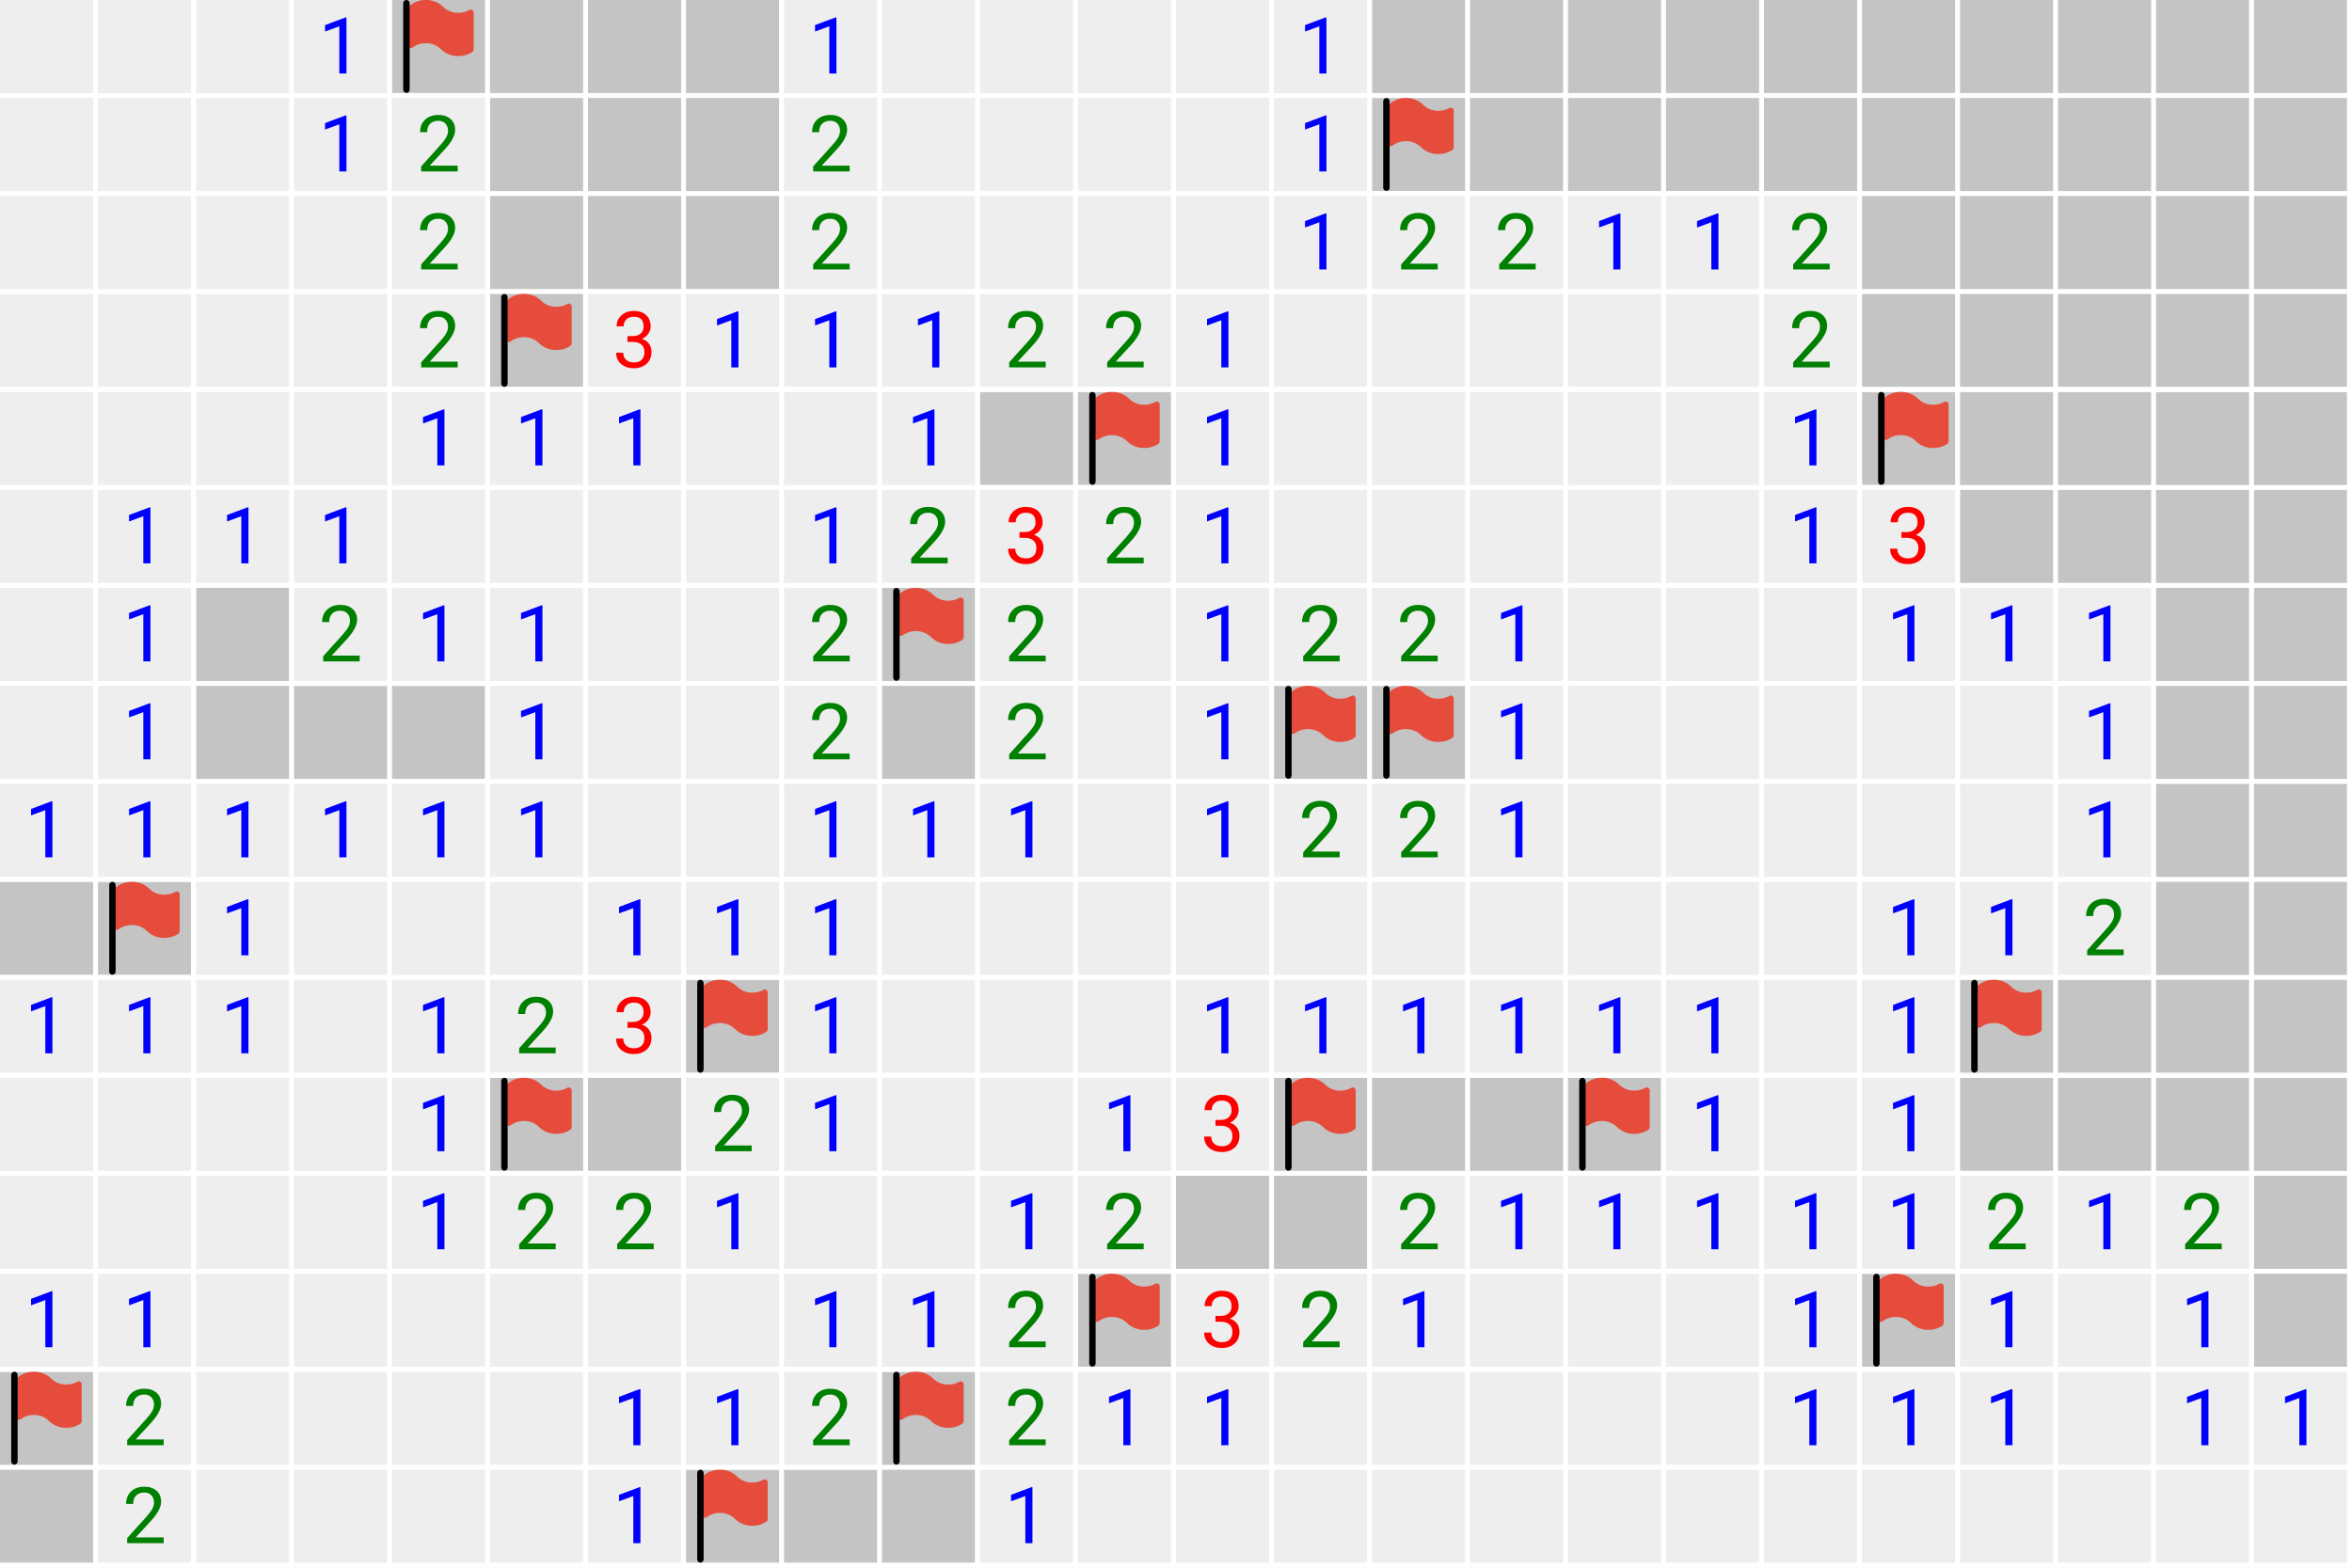 <svg xmlns="http://www.w3.org/2000/svg" xmlns:xlink="http://www.w3.org/1999/xlink" width="480" height="320" fill="none" xmlns:v="https://vecta.io/nano"><style><![CDATA[.B{fill:#e64c3c}.C{fill:#000}.D{fill:#fff}]]></style><path fill="#eee" d="M0 0h480v320H0z"/><path d="M280 39V0h199v279h-19v-40h-60v-39h40v-81h-40V99h-20V39H280zm100 240v-19h19v19h-19zm-240 40v-19h40v-20h19v39h-59zm80-40v-19h19v19h-19zm20-19.5V240l19.5-.5v-20H339v20h-60V259l-39 .5zM260 159v-19h39v19h-39zm-160 80v-19h39v19h-39zm40-20v-19h19v19h-19zM0 319v-39h19v39H0zm0-120v-19h39v19H0zm40-40v-39h19v20h40v19H40zm140-39v39h19v-39h-19zm20-21V80h39v19h-39zM80 19V0h79v59h-40v20h-19V19H80z" fill="#c4c4c4"/><g stroke="#fff"><path d="M0 19.5h480"/><path d="M19.5 320V0m20 320V0"/><path d="M59.5 320V0m-20 320V0m40 320V0m40 320V0m-20 320V0m40 320V0m40 320V0m-20 320V0m40 320V0m40 320V0m-20 320V0m40 320V0m40 320V0m-20 320V0m40 320V0m40 320V0m-20 320V0m40 320V0m40 320V0m-20 320V0m40 320V0m40 320V0m-20 320V0"/><path d="M0 39.5h480M0 59.5h480M0 79.5h480"/><path d="M0 79.5h480M0 99.5h480m-480 20h480m-480 20h480m-480 20h480m-480 20h480m-480 20h480m-480 20h480"/><path d="M0 219.5h480m-480 20h480m-480 20h480m-480 20h480"/><path d="M0 279.5h480m-480 20h480m-480 20h480"/></g><g clip-path="url(#A)"><path d="M93.535 11.444a4.93 4.93 0 0 1-3.547-1.406c-.823-.8-1.933-1.236-3.08-1.21-.966-.013-1.91.29-2.687.863a.57.57 0 0 1-.347.121c-.168-.001-.328-.075-.438-.203a.68.68 0 0 1-.167-.454V1.789a.68.68 0 0 1 .2-.481C84.407.45 85.637-.018 86.908.001a4.93 4.93 0 0 1 3.554 1.406 4.27 4.27 0 0 0 3.073 1.21 4.56 4.56 0 0 0 2.252-.572c.086-.052.184-.08.284-.082a.63.63 0 0 1 .602.654v7.438c.006.221-.1.43-.281.556-.849.556-1.843.846-2.857.834z" class="B"/><path d="M82.943.001c.361 0 .654.293.654.654v17.654c0 .361-.293.654-.654.654s-.654-.293-.654-.654V.655c0-.361.293-.654.654-.654z" class="C"/></g><g clip-path="url(#B)"><use xlink:href="#T" class="B"/><use xlink:href="#U" class="C"/></g><g clip-path="url(#C)"><path d="M293.535 31.444a4.93 4.93 0 0 1-3.547-1.406c-.822-.8-1.932-1.236-3.08-1.21-.965-.013-1.909.29-2.687.863a.57.57 0 0 1-.347.121c-.168-.001-.327-.075-.438-.203a.68.68 0 0 1-.166-.454v-7.366a.68.68 0 0 1 .199-.481c.938-.859 2.168-1.326 3.439-1.308a4.93 4.93 0 0 1 3.554 1.406 4.27 4.27 0 0 0 3.073 1.21 4.56 4.56 0 0 0 2.253-.572.57.57 0 0 1 .284-.082.63.63 0 0 1 .602.654v7.438c.006.221-.1.43-.281.556a5.11 5.11 0 0 1-2.858.834z" class="B"/><path d="M282.943 20.001c.361 0 .654.293.654.654v17.654c0 .361-.293.654-.654.654s-.654-.293-.654-.654V20.655c0-.361.292-.654.654-.654z" class="C"/></g><g clip-path="url(#D)"><use xlink:href="#V" class="B"/><use xlink:href="#W" class="C"/></g><g clip-path="url(#E)"><path d="M273.535 151.444c-1.323.027-2.601-.48-3.547-1.406-.822-.8-1.932-1.236-3.08-1.21-.965-.012-1.909.291-2.687.863-.099.078-.221.12-.347.121-.168-.001-.327-.075-.438-.202s-.168-.288-.166-.455v-7.366a.68.68 0 0 1 .199-.48 4.98 4.98 0 0 1 3.439-1.308 4.93 4.93 0 0 1 3.554 1.406 4.27 4.27 0 0 0 3.073 1.21c.788.007 1.564-.19 2.253-.573a.58.58 0 0 1 .284-.081.63.63 0 0 1 .602.654v7.437c.006.221-.1.43-.281.556-.849.555-1.844.846-2.858.834z" class="B"/><path d="M262.943 140.001c.361 0 .654.293.654.654v17.654c0 .361-.293.654-.654.654s-.654-.293-.654-.654v-17.654c0-.361.292-.654.654-.654z" class="C"/></g><g clip-path="url(#F)"><path d="M233.535 91.444a4.93 4.93 0 0 1-3.547-1.406c-.822-.8-1.932-1.236-3.08-1.21-.965-.013-1.909.29-2.687.863a.57.57 0 0 1-.347.121c-.168-.001-.327-.075-.438-.203a.68.68 0 0 1-.166-.454v-7.366a.68.68 0 0 1 .199-.481c.938-.859 2.168-1.326 3.439-1.308a4.93 4.93 0 0 1 3.554 1.406 4.27 4.27 0 0 0 3.073 1.21 4.56 4.56 0 0 0 2.253-.572.57.57 0 0 1 .284-.082.63.63 0 0 1 .602.654v7.438c.006.221-.1.43-.281.556a5.11 5.11 0 0 1-2.858.834z" class="B"/><path d="M222.943 80.001c.361 0 .654.293.654.654v17.654c0 .361-.293.654-.654.654s-.654-.293-.654-.654V80.655c0-.361.292-.654.654-.654z" class="C"/></g><g clip-path="url(#G)"><path d="M413.535 211.444c-1.323.027-2.601-.48-3.547-1.406-.822-.8-1.932-1.236-3.08-1.21-.965-.012-1.909.291-2.687.863-.099.078-.221.12-.347.121-.168-.001-.327-.075-.438-.202s-.168-.288-.166-.455v-7.366a.68.68 0 0 1 .199-.48 4.98 4.98 0 0 1 3.439-1.308 4.93 4.93 0 0 1 3.554 1.406 4.27 4.27 0 0 0 3.073 1.21c.788.007 1.564-.19 2.253-.573a.58.58 0 0 1 .284-.081.63.63 0 0 1 .602.654v7.437c.006.221-.1.43-.281.556-.849.555-1.844.846-2.858.834z" class="B"/><path d="M402.943 200.001c.361 0 .654.293.654.654v17.654c0 .361-.293.654-.654.654s-.654-.293-.654-.654v-17.654c0-.361.292-.654.654-.654z" class="C"/></g><g clip-path="url(#H)"><path d="M393.535 271.444c-1.323.027-2.601-.48-3.547-1.406-.822-.8-1.932-1.236-3.08-1.21-.965-.012-1.909.291-2.687.863-.099.078-.221.12-.347.121-.168-.001-.327-.075-.438-.202s-.168-.288-.166-.455v-7.366a.68.68 0 0 1 .199-.48 4.98 4.98 0 0 1 3.439-1.308 4.93 4.93 0 0 1 3.554 1.406 4.27 4.27 0 0 0 3.073 1.21c.788.007 1.564-.19 2.253-.573a.58.58 0 0 1 .284-.081.63.63 0 0 1 .602.654v7.437c.006.221-.1.43-.281.556-.849.555-1.844.846-2.858.834z" class="B"/><path d="M382.943 260.001c.361 0 .654.293.654.654v17.654c0 .361-.293.654-.654.654s-.654-.293-.654-.654v-17.654c0-.361.292-.654.654-.654z" class="C"/></g><g clip-path="url(#I)"><path d="M333.535 231.444c-1.323.027-2.601-.48-3.547-1.406-.822-.8-1.932-1.236-3.08-1.21-.965-.012-1.909.291-2.687.863-.099.078-.221.12-.347.121-.168-.001-.327-.075-.438-.202s-.168-.288-.166-.455v-7.366a.68.68 0 0 1 .199-.48 4.98 4.98 0 0 1 3.439-1.308 4.93 4.93 0 0 1 3.554 1.406 4.27 4.27 0 0 0 3.073 1.21c.788.007 1.564-.19 2.253-.573a.58.58 0 0 1 .284-.081.63.63 0 0 1 .602.654v7.437c.006.221-.1.43-.281.556-.849.555-1.844.846-2.858.834z" class="B"/><path d="M322.943 220.001c.361 0 .654.293.654.654v17.654c0 .361-.293.654-.654.654s-.654-.293-.654-.654v-17.654c0-.361.292-.654.654-.654z" class="C"/></g><g clip-path="url(#J)"><path d="M273.535 231.444c-1.323.027-2.601-.48-3.547-1.406-.822-.8-1.932-1.236-3.08-1.21-.965-.012-1.909.291-2.687.863-.099.078-.221.12-.347.121-.168-.001-.327-.075-.438-.202s-.168-.288-.166-.455v-7.366a.68.68 0 0 1 .199-.48 4.98 4.98 0 0 1 3.439-1.308 4.93 4.93 0 0 1 3.554 1.406 4.27 4.27 0 0 0 3.073 1.21c.788.007 1.564-.19 2.253-.573a.58.58 0 0 1 .284-.081.63.63 0 0 1 .602.654v7.437c.006.221-.1.43-.281.556-.849.555-1.844.846-2.858.834z" class="B"/><path d="M262.943 220.001c.361 0 .654.293.654.654v17.654c0 .361-.293.654-.654.654s-.654-.293-.654-.654v-17.654c0-.361.292-.654.654-.654z" class="C"/></g><g clip-path="url(#K)"><path d="M233.535 271.444c-1.323.027-2.601-.48-3.547-1.406-.822-.8-1.932-1.236-3.08-1.21-.965-.012-1.909.291-2.687.863-.099.078-.221.12-.347.121-.168-.001-.327-.075-.438-.202s-.168-.288-.166-.455v-7.366a.68.68 0 0 1 .199-.48 4.98 4.98 0 0 1 3.439-1.308 4.93 4.93 0 0 1 3.554 1.406 4.27 4.27 0 0 0 3.073 1.21c.788.007 1.564-.19 2.253-.573a.58.58 0 0 1 .284-.081.63.63 0 0 1 .602.654v7.437c.006.221-.1.43-.281.556-.849.555-1.844.846-2.858.834z" class="B"/><path d="M222.943 260.001c.361 0 .654.293.654.654v17.654c0 .361-.293.654-.654.654s-.654-.293-.654-.654v-17.654c0-.361.292-.654.654-.654z" class="C"/></g><g clip-path="url(#L)"><path d="M193.535 291.444c-1.323.027-2.601-.48-3.547-1.406-.822-.8-1.932-1.236-3.08-1.21-.965-.012-1.909.291-2.687.863-.099.078-.221.12-.347.121-.168-.001-.327-.075-.438-.202s-.168-.288-.166-.455v-7.366a.68.68 0 0 1 .199-.48 4.98 4.98 0 0 1 3.439-1.308 4.93 4.93 0 0 1 3.554 1.406 4.27 4.27 0 0 0 3.073 1.21c.788.007 1.564-.19 2.253-.573a.58.58 0 0 1 .284-.081.63.63 0 0 1 .602.654v7.437c.006.221-.1.43-.281.556-.849.555-1.844.846-2.858.834z" class="B"/><path d="M182.943 280.001c.361 0 .654.293.654.654v17.654c0 .361-.293.654-.654.654s-.654-.293-.654-.654v-17.654c0-.361.292-.654.654-.654z" class="C"/></g><g clip-path="url(#M)"><path d="M153.535 311.444c-1.323.027-2.601-.48-3.547-1.406-.822-.8-1.932-1.236-3.08-1.21-.965-.012-1.909.291-2.687.863-.099.078-.221.12-.347.121-.168-.001-.327-.075-.438-.202s-.168-.288-.166-.455v-7.366a.68.68 0 0 1 .199-.48 4.98 4.98 0 0 1 3.439-1.308 4.93 4.93 0 0 1 3.554 1.406 4.27 4.27 0 0 0 3.073 1.21c.788.007 1.564-.19 2.253-.573a.58.58 0 0 1 .284-.081.63.63 0 0 1 .602.654v7.437c.006.221-.1.43-.281.556-.849.555-1.844.846-2.858.834z" class="B"/><path d="M142.943 300.001c.361 0 .654.293.654.654v17.654c0 .361-.293.654-.654.654s-.654-.293-.654-.654v-17.654c0-.361.292-.654.654-.654z" class="C"/></g><g clip-path="url(#N)"><path d="M153.535 211.444c-1.323.027-2.601-.48-3.547-1.406-.822-.8-1.932-1.236-3.08-1.21-.965-.012-1.909.291-2.687.863-.099.078-.221.12-.347.121-.168-.001-.327-.075-.438-.202s-.168-.288-.166-.455v-7.366a.68.68 0 0 1 .199-.48 4.98 4.98 0 0 1 3.439-1.308 4.93 4.93 0 0 1 3.554 1.406 4.27 4.27 0 0 0 3.073 1.21c.788.007 1.564-.19 2.253-.573a.58.58 0 0 1 .284-.081.63.63 0 0 1 .602.654v7.437c.006.221-.1.43-.281.556-.849.555-1.844.846-2.858.834z" class="B"/><path d="M142.943 200.001c.361 0 .654.293.654.654v17.654c0 .361-.293.654-.654.654s-.654-.293-.654-.654v-17.654c0-.361.292-.654.654-.654z" class="C"/></g><g clip-path="url(#O)"><path d="M113.535 231.444c-1.323.027-2.601-.48-3.547-1.406-.822-.8-1.932-1.236-3.08-1.21-.965-.012-1.909.291-2.687.863-.099.078-.221.12-.347.121-.168-.001-.327-.075-.438-.202s-.168-.288-.166-.455v-7.366a.68.68 0 0 1 .199-.48 4.98 4.98 0 0 1 3.439-1.308 4.93 4.93 0 0 1 3.554 1.406 4.27 4.27 0 0 0 3.073 1.21c.788.007 1.564-.19 2.253-.573a.58.58 0 0 1 .284-.081.63.63 0 0 1 .602.654v7.437c.006.221-.1.43-.281.556-.849.555-1.844.846-2.858.834z" class="B"/><path d="M102.943 220.001c.361 0 .654.293.654.654v17.654c0 .361-.293.654-.654.654s-.654-.293-.654-.654v-17.654c0-.361.292-.654.654-.654z" class="C"/></g><g clip-path="url(#P)"><path d="M193.535 131.444c-1.323.027-2.601-.48-3.547-1.406-.822-.8-1.932-1.236-3.08-1.21-.965-.012-1.909.291-2.687.863-.099.078-.221.12-.347.121-.168-.001-.327-.075-.438-.202s-.168-.288-.166-.455v-7.366a.68.68 0 0 1 .199-.48 4.98 4.98 0 0 1 3.439-1.308 4.93 4.93 0 0 1 3.554 1.406 4.27 4.27 0 0 0 3.073 1.21c.788.007 1.564-.19 2.253-.573a.58.58 0 0 1 .284-.081.63.63 0 0 1 .602.654v7.437c.006.221-.1.43-.281.556-.849.555-1.844.846-2.858.834z" class="B"/><path d="M182.943 120.001c.361 0 .654.293.654.654v17.654c0 .361-.293.654-.654.654s-.654-.293-.654-.654v-17.654c0-.361.292-.654.654-.654z" class="C"/></g><g clip-path="url(#Q)"><path d="M33.535 191.444c-1.323.027-2.602-.48-3.547-1.406a4.28 4.28 0 0 0-3.08-1.21c-.966-.012-1.91.291-2.687.863-.099.078-.221.12-.347.121-.168-.001-.328-.075-.438-.202a.68.68 0 0 1-.167-.455v-7.366a.68.68 0 0 1 .2-.48 4.98 4.98 0 0 1 3.439-1.308 4.93 4.93 0 0 1 3.554 1.406 4.27 4.27 0 0 0 3.073 1.21 4.55 4.55 0 0 0 2.252-.573.58.58 0 0 1 .285-.081.63.63 0 0 1 .602.654v7.437c.006.221-.1.43-.281.556a5.11 5.11 0 0 1-2.857.834z" class="B"/><path d="M22.943 180.001c.361 0 .654.293.654.654v17.654c0 .361-.293.654-.654.654s-.654-.293-.654-.654v-17.654c0-.361.292-.654.654-.654z" class="C"/></g><g clip-path="url(#R)"><path d="M13.535 291.444c-1.323.027-2.602-.48-3.547-1.406a4.28 4.28 0 0 0-3.08-1.21c-.966-.012-1.91.291-2.687.863-.099.078-.221.12-.347.121-.168-.001-.328-.075-.438-.202a.68.68 0 0 1-.167-.455v-7.366a.68.68 0 0 1 .199-.48 4.98 4.98 0 0 1 3.439-1.308 4.93 4.93 0 0 1 3.554 1.406 4.27 4.27 0 0 0 3.073 1.21 4.55 4.55 0 0 0 2.253-.573.58.58 0 0 1 .284-.081.63.63 0 0 1 .602.654v7.437c.006.221-.1.43-.281.556a5.11 5.11 0 0 1-2.857.834z" class="B"/><path d="M2.943 280.001c.361 0 .654.293.654.654v17.654c0 .361-.293.654-.654.654s-.654-.293-.654-.654v-17.654c0-.361.293-.654.654-.654z" class="C"/></g><g clip-path="url(#S)"><path d="M113.535 71.444a4.93 4.93 0 0 1-3.547-1.406c-.822-.8-1.932-1.236-3.08-1.21-.965-.013-1.909.29-2.687.863a.57.57 0 0 1-.347.121c-.168-.001-.327-.075-.438-.203a.68.68 0 0 1-.166-.454v-7.366a.68.68 0 0 1 .199-.481c.938-.858 2.168-1.326 3.439-1.308a4.93 4.93 0 0 1 3.554 1.406 4.27 4.27 0 0 0 3.073 1.21 4.56 4.56 0 0 0 2.253-.572.57.57 0 0 1 .284-.082.63.63 0 0 1 .602.654v7.438c.006.221-.1.43-.281.556a5.11 5.11 0 0 1-2.858.834z" class="B"/><path d="M102.943 60.001c.361 0 .654.293.654.654v17.654c0 .361-.293.654-.654.654s-.654-.293-.654-.654V60.655c0-.361.292-.654.654-.654z" class="C"/></g><g fill="#00f"><path d="M70.703 15H69.25V5.367l-2.914 1.07V5.125l4.141-1.555h.227V15z"/><use xlink:href="#X"/><use xlink:href="#Y"/><path d="M90.703 175H89.25v-9.633l-2.914 1.071v-1.313l4.141-1.555h.227V175z"/><use xlink:href="#Z"/><path d="M70.703 175H69.25v-9.633l-2.914 1.071v-1.313l4.141-1.555h.227V175zm-20 0H49.25v-9.633l-2.914 1.071v-1.313l4.141-1.555h.227V175zm0 20H49.25v-9.633l-2.914 1.071v-1.313l4.141-1.555h.227V195zm0 20H49.25v-9.633l-2.914 1.071v-1.313l4.141-1.555h.227V215zm40 0H89.25v-9.633l-2.914 1.071v-1.313l4.141-1.555h.227V215zm0 20H89.25v-9.633l-2.914 1.071v-1.313l4.141-1.555h.227V235zm0 20H89.25v-9.633l-2.914 1.071v-1.313l4.141-1.555h.227V255zm-60 20H29.25v-9.633l-2.914 1.071v-1.313l4.141-1.555h.226V275zm-20 0H9.25v-9.633l-2.914 1.071v-1.313l4.141-1.555h.226V275z"/><use xlink:href="#a"/><path d="M130.703 315h-1.453v-9.633l-2.914 1.071v-1.313l4.141-1.555h.226V315z"/><use xlink:href="#a" x="20"/><use xlink:href="#b"/><use xlink:href="#c"/><use xlink:href="#d"/><use xlink:href="#e"/><use xlink:href="#f"/><use xlink:href="#f" x="-20"/><use xlink:href="#f" x="-40"/><use xlink:href="#Z" x="60"/><use xlink:href="#Z" x="80"/><use xlink:href="#Z" x="100"/><use xlink:href="#c" x="60"/><use xlink:href="#d" x="60"/><use xlink:href="#a" x="100"/><use xlink:href="#a" x="120"/><use xlink:href="#e" x="80"/><use xlink:href="#e" x="100"/><use xlink:href="#e" x="120"/><use xlink:href="#e" x="140"/><use xlink:href="#e" x="160"/><use xlink:href="#c" x="180"/><use xlink:href="#c" x="200"/><use xlink:href="#c" x="220"/><use xlink:href="#b" x="200"/><use xlink:href="#a" x="240"/><use xlink:href="#a" x="260"/><use xlink:href="#a" x="280"/><use xlink:href="#b" x="240"/><use xlink:href="#c" x="240"/><use xlink:href="#d" x="220"/><use xlink:href="#d" x="180"/><use xlink:href="#e" x="180"/><use xlink:href="#e" x="220"/><use xlink:href="#f" x="220"/><use xlink:href="#f" x="240"/><use xlink:href="#Z" x="320"/><use xlink:href="#Y" x="320"/><use xlink:href="#X" x="320"/><use xlink:href="#X" x="300"/><use xlink:href="#X" x="280"/><use xlink:href="#g"/><use xlink:href="#h"/><use xlink:href="#i"/><use xlink:href="#i" x="-20"/><use xlink:href="#X" x="200"/><use xlink:href="#Y" x="200"/><use xlink:href="#Z" x="200"/><use xlink:href="#Z" x="140"/><use xlink:href="#Y" x="140"/><use xlink:href="#X" x="140"/><use xlink:href="#g" x="-120"/><use xlink:href="#h" x="-120"/><use xlink:href="#j"/><use xlink:href="#i" x="-80"/><path d="M270.703 35h-1.453v-9.633l-2.914 1.07v-1.312l4.141-1.555h.226V35zm0-20h-1.453V5.367l-2.914 1.07V5.125l4.141-1.555h.226V15z"/><use xlink:href="#c" x="280"/><use xlink:href="#b" x="280"/><use xlink:href="#a" x="320"/><use xlink:href="#a" x="340"/><use xlink:href="#c" x="160"/><use xlink:href="#b" x="120"/><path d="M210.703 315h-1.453v-9.633l-2.914 1.071v-1.313l4.141-1.555h.226V315z"/><use xlink:href="#b" x="20"/><path d="M30.703 215H29.25v-9.633l-2.914 1.071v-1.313l4.141-1.555h.226V215zm-20-40H9.25v-9.633l-2.914 1.071v-1.313l4.141-1.555h.226V175zm0 40H9.25v-9.633l-2.914 1.071v-1.313l4.141-1.555h.226V215zm20-40H29.25v-9.633l-2.914 1.071v-1.313l4.141-1.555h.226V175zm0-20H29.25v-9.633l-2.914 1.071v-1.313l4.141-1.555h.226V155zm0-20H29.25v-9.633l-2.914 1.071v-1.313l4.141-1.555h.226V135zm60 0H89.25v-9.633l-2.914 1.071v-1.313l4.141-1.555h.227V135zm-60-20H29.25v-9.633l-2.914 1.071v-1.313l4.141-1.555h.226V115zm20 0H49.25v-9.633l-2.914 1.071v-1.313l4.141-1.555h.227V115zm20 0H69.25v-9.633l-2.914 1.071v-1.313l4.141-1.555h.227V115z"/><use xlink:href="#g" x="-200"/><path d="M170.703 15h-1.453V5.367l-2.914 1.07V5.125l4.141-1.555h.226V15z"/><use xlink:href="#h" x="-180"/><use xlink:href="#j" x="-59"/><use xlink:href="#j" x="-80"/><use xlink:href="#j" x="-100"/><use xlink:href="#h" x="-240"/><use xlink:href="#h" x="-260"/><path d="M90.703 95H89.25v-9.633l-2.914 1.07v-1.312l4.141-1.555h.227V95zm-20-60H69.25v-9.633l-2.914 1.07v-1.312l4.141-1.555h.227V35z"/></g><g fill="green"><path d="M93.406 35h-7.453v-1.039l3.938-4.375c.583-.661.984-1.198 1.203-1.609a2.69 2.69 0 0 0 .336-1.289c0-.594-.18-1.081-.539-1.461s-.839-.57-1.437-.57c-.719 0-1.279.206-1.68.617-.396.406-.594.974-.594 1.703h-1.445c0-1.047.336-1.893 1.008-2.539.677-.646 1.581-.969 2.711-.969 1.057 0 1.893.279 2.508.836s.922 1.289.922 2.211c0 1.12-.713 2.453-2.141 4l-3.047 3.305h5.711V35zm0 20h-7.453v-1.039l3.938-4.375c.583-.661.984-1.198 1.203-1.609a2.69 2.69 0 0 0 .336-1.289c0-.594-.18-1.081-.539-1.461s-.839-.57-1.437-.57c-.719 0-1.279.206-1.68.617-.396.406-.594.974-.594 1.703h-1.445c0-1.047.336-1.893 1.008-2.539.677-.646 1.581-.969 2.711-.969 1.057 0 1.893.279 2.508.836s.922 1.289.922 2.211c0 1.12-.713 2.453-2.141 4l-3.047 3.305h5.711V55z"/><path d="M93.406 75h-7.453v-1.039l3.938-4.375c.583-.661.984-1.198 1.203-1.609a2.69 2.69 0 0 0 .336-1.289c0-.594-.18-1.081-.539-1.461s-.839-.57-1.437-.57c-.719 0-1.279.206-1.68.617-.396.406-.594.974-.594 1.703h-1.445c0-1.047.336-1.893 1.008-2.539.677-.646 1.581-.969 2.711-.969 1.057 0 1.893.279 2.508.836s.922 1.289.922 2.211c0 1.12-.713 2.453-2.141 4l-3.047 3.305h5.711V75zm80-20h-7.453v-1.039l3.938-4.375c.583-.661.984-1.198 1.203-1.609a2.69 2.69 0 0 0 .336-1.289c0-.594-.18-1.081-.539-1.461s-.839-.57-1.438-.57c-.719 0-1.279.206-1.68.617-.395.406-.593.974-.593 1.703h-1.446c0-1.047.336-1.893 1.008-2.539s1.581-.969 2.711-.969c1.057 0 1.893.279 2.508.836s.922 1.289.922 2.211c0 1.12-.714 2.453-2.141 4l-3.047 3.305h5.711V55zm0-20h-7.453v-1.039l3.938-4.375c.583-.661.984-1.198 1.203-1.609a2.69 2.69 0 0 0 .336-1.289c0-.594-.18-1.081-.539-1.461s-.839-.57-1.438-.57c-.719 0-1.279.206-1.68.617-.395.406-.593.974-.593 1.703h-1.446c0-1.047.336-1.893 1.008-2.539s1.581-.969 2.711-.969c1.057 0 1.893.279 2.508.836s.922 1.289.922 2.211c0 1.12-.714 2.453-2.141 4l-3.047 3.305h5.711V35z"/><use xlink:href="#k"/><use xlink:href="#k" x="20"/><use xlink:href="#l"/><use xlink:href="#l" x="-40"/><use xlink:href="#m"/><use xlink:href="#m" x="40"/><use xlink:href="#n"/><use xlink:href="#n" x="-40"/><path d="M73.406 135h-7.453v-1.039l3.938-4.375c.583-.662.984-1.198 1.203-1.609.224-.417.336-.847.336-1.289 0-.594-.18-1.081-.539-1.461s-.839-.571-1.437-.571c-.719 0-1.279.206-1.68.617-.396.407-.594.974-.594 1.704h-1.445c0-1.047.336-1.894 1.008-2.539.677-.646 1.581-.969 2.711-.969 1.057 0 1.893.278 2.508.836.615.552.922 1.289.922 2.211 0 1.119-.713 2.453-2.141 4l-3.047 3.304h5.711V135zm40 80h-7.453v-1.039l3.938-4.375c.583-.662.984-1.198 1.203-1.609.224-.417.336-.847.336-1.289 0-.594-.18-1.081-.539-1.461s-.839-.571-1.438-.571c-.719 0-1.279.206-1.68.617-.395.407-.593.974-.593 1.704h-1.446c0-1.047.336-1.894 1.008-2.539s1.581-.969 2.711-.969c1.057 0 1.893.278 2.508.836.615.552.922 1.289.922 2.211 0 1.119-.714 2.453-2.141 4l-3.047 3.304h5.711V215z"/><use xlink:href="#o"/><use xlink:href="#o" x="20"/><path d="M153.406 235h-7.453v-1.039l3.938-4.375c.583-.662.984-1.198 1.203-1.609.224-.417.336-.847.336-1.289 0-.594-.18-1.081-.539-1.461s-.839-.571-1.438-.571c-.719 0-1.279.206-1.68.617-.395.407-.593.974-.593 1.704h-1.446c0-1.047.336-1.894 1.008-2.539s1.581-.969 2.711-.969c1.057 0 1.893.278 2.508.836.615.552.922 1.289.922 2.211 0 1.119-.714 2.453-2.141 4l-3.047 3.304h5.711V235zm-120 60h-7.453v-1.039l3.938-4.375c.583-.662.984-1.198 1.203-1.609.224-.417.336-.847.336-1.289 0-.594-.18-1.081-.539-1.461s-.838-.571-1.437-.571c-.719 0-1.279.206-1.68.617s-.594.974-.594 1.704h-1.445c0-1.047.336-1.894 1.008-2.539s1.581-.969 2.711-.969c1.057 0 1.893.278 2.508.836.615.552.922 1.289.922 2.211 0 1.119-.714 2.453-2.141 4l-3.047 3.304h5.711V295zm0 20h-7.453v-1.039l3.938-4.375c.583-.662.984-1.198 1.203-1.609.224-.417.336-.847.336-1.289 0-.594-.18-1.081-.539-1.461s-.838-.571-1.437-.571c-.719 0-1.279.206-1.68.617s-.594.974-.594 1.704h-1.445c0-1.047.336-1.894 1.008-2.539s1.581-.969 2.711-.969c1.057 0 1.893.278 2.508.836.615.552.922 1.289.922 2.211 0 1.119-.714 2.453-2.141 4l-3.047 3.304h5.711V315z"/><use xlink:href="#p"/><use xlink:href="#p" x="40"/><path d="M213.406 275h-7.453v-1.039l3.938-4.375c.583-.662.984-1.198 1.203-1.609.224-.417.336-.847.336-1.289 0-.594-.18-1.081-.539-1.461s-.839-.571-1.438-.571c-.719 0-1.279.206-1.68.617-.395.407-.593.974-.593 1.704h-1.446c0-1.047.336-1.894 1.008-2.539s1.581-.969 2.711-.969c1.057 0 1.893.278 2.508.836.615.552.922 1.289.922 2.211 0 1.119-.714 2.453-2.141 4l-3.047 3.304h5.711V275zm20-20h-7.453v-1.039l3.938-4.375c.583-.662.984-1.198 1.203-1.609.224-.417.336-.847.336-1.289 0-.594-.18-1.081-.539-1.461s-.839-.571-1.438-.571c-.719 0-1.279.206-1.68.617-.395.407-.593.974-.593 1.704h-1.446c0-1.047.336-1.894 1.008-2.539s1.581-.969 2.711-.969c1.057 0 1.893.278 2.508.836.615.552.922 1.289.922 2.211 0 1.119-.714 2.453-2.141 4l-3.047 3.304h5.711V255zm40 20h-7.453v-1.039l3.938-4.375c.583-.662.984-1.198 1.203-1.609.224-.417.336-.847.336-1.289 0-.594-.18-1.081-.539-1.461s-.839-.571-1.438-.571c-.719 0-1.279.206-1.68.617-.395.407-.593.974-.593 1.704h-1.446c0-1.047.336-1.894 1.008-2.539s1.581-.969 2.711-.969c1.057 0 1.893.278 2.508.836.615.552.922 1.289.922 2.211 0 1.119-.714 2.453-2.141 4l-3.047 3.304h5.711V275z"/><use xlink:href="#o" x="180"/><use xlink:href="#o" x="300"/><use xlink:href="#o" x="340"/><path d="M433.406 195h-7.453v-1.039l3.938-4.375c.583-.662.984-1.198 1.203-1.609.224-.417.336-.847.336-1.289 0-.594-.18-1.081-.539-1.461s-.839-.571-1.438-.571c-.719 0-1.279.206-1.68.617-.395.407-.593.974-.593 1.704h-1.446c0-1.047.336-1.894 1.008-2.539s1.581-.969 2.711-.969c1.057 0 1.893.278 2.508.836.615.552.922 1.289.922 2.211 0 1.119-.714 2.453-2.141 4l-3.047 3.304h5.711V195zm-60-120h-7.453v-1.039l3.938-4.375c.583-.661.984-1.198 1.203-1.609a2.69 2.69 0 0 0 .336-1.289c0-.594-.18-1.081-.539-1.461s-.839-.57-1.438-.57c-.719 0-1.279.206-1.68.617-.395.406-.593.974-.593 1.703h-1.446c0-1.047.336-1.893 1.008-2.539s1.581-.969 2.711-.969c1.057 0 1.893.279 2.508.836s.922 1.289.922 2.211c0 1.12-.714 2.453-2.141 4l-3.047 3.305h5.711V75z"/><use xlink:href="#q"/><use xlink:href="#q" x="-60"/><use xlink:href="#q" x="-80"/><use xlink:href="#r"/><use xlink:href="#s"/><use xlink:href="#r" x="-20"/><use xlink:href="#s" x="-20"/></g><g fill="red"><path d="M128.055 68.609h1.086c.682-.01 1.218-.19 1.609-.539s.586-.82.586-1.414c0-1.333-.664-2-1.992-2-.625 0-1.125.18-1.5.539-.37.354-.555.825-.555 1.414h-1.445c0-.901.328-1.648.984-2.242.662-.599 1.5-.898 2.516-.898 1.073 0 1.914.284 2.523.852s.914 1.357.914 2.367c0 .495-.161.974-.484 1.438a2.88 2.88 0 0 1-1.305 1.039c.625.198 1.107.526 1.446.984s.515 1.018.515 1.68c0 1.021-.333 1.831-1 2.43s-1.534.898-2.601.898-1.938-.289-2.61-.867c-.666-.578-1-1.341-1-2.289h1.453c0 .599.196 1.078.586 1.438s.914.539 1.571.539c.697 0 1.231-.182 1.601-.547s.555-.888.555-1.57c0-.661-.203-1.169-.61-1.523s-.992-.536-1.757-.547h-1.086v-1.18z"/><use xlink:href="#t"/><use xlink:href="#t" x="40" y="120"/><path d="M128.055 208.609h1.086c.682-.01 1.218-.19 1.609-.539s.586-.82.586-1.414c0-1.333-.664-2-1.992-2-.625 0-1.125.18-1.5.539-.37.354-.555.826-.555 1.414h-1.445c0-.901.328-1.648.984-2.242.662-.599 1.5-.898 2.516-.898 1.073 0 1.914.284 2.523.851s.914 1.357.914 2.368c0 .494-.161.973-.484 1.437-.318.464-.753.81-1.305 1.039.625.198 1.107.526 1.446.984s.515 1.019.515 1.68c0 1.021-.333 1.831-1 2.43s-1.534.898-2.601.898-1.938-.289-2.61-.867c-.666-.578-1-1.341-1-2.289h1.453c0 .599.196 1.078.586 1.438s.914.539 1.571.539c.697 0 1.231-.183 1.601-.547s.555-.888.555-1.571c0-.661-.203-1.169-.61-1.523s-.992-.537-1.757-.547h-1.086v-1.18z"/><use xlink:href="#t" x="40" y="160"/><path d="M388.055 108.609h1.086c.682-.01 1.218-.19 1.609-.539s.586-.82.586-1.414c0-1.333-.664-2-1.992-2-.625 0-1.125.18-1.5.539s-.555.826-.555 1.414h-1.445c0-.901.328-1.648.984-2.242.662-.599 1.5-.898 2.516-.898 1.073 0 1.914.284 2.523.851s.914 1.357.914 2.368c0 .494-.161.973-.484 1.437s-.753.81-1.305 1.039c.625.198 1.107.526 1.446.984s.515 1.019.515 1.68c0 1.021-.333 1.831-1 2.43s-1.534.898-2.601.898-1.938-.289-2.61-.867c-.666-.578-1-1.341-1-2.289h1.453c0 .599.196 1.078.586 1.438s.914.539 1.571.539c.697 0 1.231-.183 1.601-.547s.555-.888.555-1.571c0-.661-.203-1.169-.61-1.523s-.992-.537-1.757-.547h-1.086v-1.18z"/></g><defs><clipPath id="A"><path transform="translate(80)" d="M0 0h19v19H0z" class="D"/></clipPath><clipPath id="B"><path transform="translate(381 80)" d="M0 0h19v19H0z" class="D"/></clipPath><clipPath id="C"><path transform="translate(280 20)" d="M0 0h19v19H0z" class="D"/></clipPath><clipPath id="D"><path transform="translate(280 140)" d="M0 0h19v19H0z" class="D"/></clipPath><clipPath id="E"><path transform="translate(260 140)" d="M0 0h19v19H0z" class="D"/></clipPath><clipPath id="F"><path transform="translate(220 80)" d="M0 0h19v19H0z" class="D"/></clipPath><clipPath id="G"><path transform="translate(400 200)" d="M0 0h19v19H0z" class="D"/></clipPath><clipPath id="H"><path transform="translate(380 260)" d="M0 0h19v19H0z" class="D"/></clipPath><clipPath id="I"><path transform="translate(320 220)" d="M0 0h19v19H0z" class="D"/></clipPath><clipPath id="J"><path transform="translate(260 220)" d="M0 0h19v19H0z" class="D"/></clipPath><clipPath id="K"><path transform="translate(220 260)" d="M0 0h19v19H0z" class="D"/></clipPath><clipPath id="L"><path transform="translate(180 280)" d="M0 0h19v19H0z" class="D"/></clipPath><clipPath id="M"><path transform="translate(140 300)" d="M0 0h19v19H0z" class="D"/></clipPath><clipPath id="N"><path transform="translate(140 200)" d="M0 0h19v19H0z" class="D"/></clipPath><clipPath id="O"><path transform="translate(100 220)" d="M0 0h19v19H0z" class="D"/></clipPath><clipPath id="P"><path transform="translate(180 120)" d="M0 0h19v19H0z" class="D"/></clipPath><clipPath id="Q"><path transform="translate(20 180)" d="M0 0h19v19H0z" class="D"/></clipPath><clipPath id="R"><path transform="translate(0 280)" d="M0 0h19v19H0z" class="D"/></clipPath><clipPath id="S"><path transform="translate(100 60)" d="M0 0h19v19H0z" class="D"/></clipPath><path id="T" d="M394.535 91.444a4.93 4.93 0 0 1-3.547-1.406c-.822-.8-1.932-1.236-3.08-1.21-.965-.013-1.909.29-2.687.863a.57.57 0 0 1-.347.121c-.168-.001-.327-.075-.438-.203a.68.68 0 0 1-.166-.454v-7.366a.68.68 0 0 1 .199-.481c.938-.859 2.168-1.326 3.439-1.308a4.93 4.93 0 0 1 3.554 1.406 4.27 4.27 0 0 0 3.073 1.21 4.56 4.56 0 0 0 2.253-.572.57.57 0 0 1 .284-.082.63.63 0 0 1 .602.654v7.438c.006.221-.1.43-.281.556a5.11 5.11 0 0 1-2.858.834z"/><path id="U" d="M383.943 80.001c.361 0 .654.293.654.654v17.654c0 .361-.293.654-.654.654s-.654-.293-.654-.654V80.655c0-.361.292-.654.654-.654z"/><path id="V" d="M293.535 151.444c-1.323.027-2.601-.48-3.547-1.406-.822-.8-1.932-1.236-3.08-1.21-.965-.012-1.909.291-2.687.863-.099.078-.221.12-.347.121-.168-.001-.327-.075-.438-.202s-.168-.288-.166-.455v-7.366a.68.68 0 0 1 .199-.48 4.98 4.98 0 0 1 3.439-1.308 4.93 4.93 0 0 1 3.554 1.406 4.27 4.27 0 0 0 3.073 1.21c.788.007 1.564-.19 2.253-.573a.58.58 0 0 1 .284-.081.63.63 0 0 1 .602.654v7.437c.006.221-.1.43-.281.556-.849.555-1.844.846-2.858.834z"/><path id="W" d="M282.943 140.001c.361 0 .654.293.654.654v17.654c0 .361-.293.654-.654.654s-.654-.293-.654-.654v-17.654c0-.361.292-.654.654-.654z"/><path id="X" d="M110.703 135h-1.453v-9.633l-2.914 1.071v-1.313l4.141-1.555h.226V135z"/><path id="Y" d="M110.703 155h-1.453v-9.633l-2.914 1.071v-1.313l4.141-1.555h.226V155z"/><path id="Z" d="M110.703 175h-1.453v-9.633l-2.914 1.071v-1.313l4.141-1.555h.226V175z"/><path id="a" d="M130.703 295h-1.453v-9.633l-2.914 1.071v-1.313l4.141-1.555h.226V295z"/><path id="b" d="M170.703 275h-1.453v-9.633l-2.914 1.071v-1.313l4.141-1.555h.226V275z"/><path id="c" d="M150.703 255h-1.453v-9.633l-2.914 1.071v-1.313l4.141-1.555h.226V255z"/><path id="d" d="M170.703 235h-1.453v-9.633l-2.914 1.071v-1.313l4.141-1.555h.226V235z"/><path id="e" d="M170.703 215h-1.453v-9.633l-2.914 1.071v-1.313l4.141-1.555h.226V215z"/><path id="f" d="M170.703 195h-1.453v-9.633l-2.914 1.071v-1.313l4.141-1.555h.226V195z"/><path id="g" d="M370.703 115h-1.453v-9.633l-2.914 1.071v-1.313l4.141-1.555h.226V115z"/><path id="h" d="M370.703 95h-1.453v-9.633l-2.914 1.07v-1.312l4.141-1.555h.226V95z"/><path id="i" d="M350.703 55h-1.453v-9.633l-2.914 1.07v-1.312l4.141-1.555h.226V55z"/><path id="j" d="M250.703 75h-1.453v-9.633l-2.914 1.07v-1.312l4.141-1.555h.226V75z"/><path id="k" d="M213.406 75h-7.453v-1.039l3.938-4.375c.583-.661.984-1.198 1.203-1.609a2.69 2.69 0 0 0 .336-1.289c0-.594-.18-1.081-.539-1.461s-.839-.57-1.438-.57c-.719 0-1.279.206-1.68.617-.395.406-.593.974-.593 1.703h-1.446c0-1.047.336-1.893 1.008-2.539.677-.646 1.581-.969 2.711-.969 1.057 0 1.893.279 2.508.836.615.552.922 1.289.922 2.211 0 1.12-.714 2.453-2.141 4l-3.047 3.305h5.711V75z"/><path id="l" d="M233.406 115h-7.453v-1.039l3.938-4.375c.583-.662.984-1.198 1.203-1.609.224-.417.336-.847.336-1.289 0-.594-.18-1.081-.539-1.461s-.839-.571-1.438-.571c-.719 0-1.279.206-1.68.617-.395.407-.593.974-.593 1.704h-1.446c0-1.047.336-1.894 1.008-2.539.677-.646 1.581-.969 2.711-.969 1.057 0 1.893.278 2.508.836.615.552.922 1.289.922 2.211 0 1.119-.714 2.453-2.141 4l-3.047 3.304h5.711V115z"/><path id="m" d="M173.406 135h-7.453v-1.039l3.938-4.375c.583-.662.984-1.198 1.203-1.609.224-.417.336-.847.336-1.289 0-.594-.18-1.081-.539-1.461s-.839-.571-1.438-.571c-.719 0-1.279.206-1.68.617-.395.407-.593.974-.593 1.704h-1.446c0-1.047.336-1.894 1.008-2.539.677-.646 1.581-.969 2.711-.969 1.057 0 1.893.278 2.508.836.615.552.922 1.289.922 2.211 0 1.119-.714 2.453-2.141 4l-3.047 3.304h5.711V135z"/><path id="n" d="M213.406 155h-7.453v-1.039l3.938-4.375c.583-.662.984-1.198 1.203-1.609.224-.417.336-.847.336-1.289 0-.594-.18-1.081-.539-1.461s-.839-.571-1.438-.571c-.719 0-1.279.206-1.68.617-.395.407-.593.974-.593 1.704h-1.446c0-1.047.336-1.894 1.008-2.539.677-.646 1.581-.969 2.711-.969 1.057 0 1.893.278 2.508.836.615.552.922 1.289.922 2.211 0 1.119-.714 2.453-2.141 4l-3.047 3.304h5.711V155z"/><path id="o" d="M113.406 255h-7.453v-1.039l3.938-4.375c.583-.662.984-1.198 1.203-1.609.224-.417.336-.847.336-1.289 0-.594-.18-1.081-.539-1.461s-.839-.571-1.438-.571c-.719 0-1.279.206-1.68.617-.395.407-.593.974-.593 1.704h-1.446c0-1.047.336-1.894 1.008-2.539s1.581-.969 2.711-.969c1.057 0 1.893.278 2.508.836.615.552.922 1.289.922 2.211 0 1.119-.714 2.453-2.141 4l-3.047 3.304h5.711V255z"/><path id="p" d="M173.406 295h-7.453v-1.039l3.938-4.375c.583-.662.984-1.198 1.203-1.609.224-.417.336-.847.336-1.289 0-.594-.18-1.081-.539-1.461s-.839-.571-1.438-.571c-.719 0-1.279.206-1.68.617-.395.407-.593.974-.593 1.704h-1.446c0-1.047.336-1.894 1.008-2.539.677-.646 1.581-.969 2.711-.969 1.057 0 1.893.278 2.508.836.615.552.922 1.289.922 2.211 0 1.119-.714 2.453-2.141 4l-3.047 3.304h5.711V295z"/><path id="q" d="M373.406 55h-7.453v-1.039l3.938-4.375c.583-.661.984-1.198 1.203-1.609a2.69 2.69 0 0 0 .336-1.289c0-.594-.18-1.081-.539-1.461s-.839-.57-1.438-.57c-.719 0-1.279.206-1.68.617-.395.406-.593.974-.593 1.703h-1.446c0-1.047.336-1.893 1.008-2.539s1.581-.969 2.711-.969c1.057 0 1.893.279 2.508.836.615.552.922 1.289.922 2.211 0 1.12-.714 2.453-2.141 4l-3.047 3.305h5.711V55z"/><path id="r" d="M293.406 135h-7.453v-1.039l3.938-4.375c.583-.662.984-1.198 1.203-1.609.224-.417.336-.847.336-1.289 0-.594-.18-1.081-.539-1.461s-.839-.571-1.438-.571c-.719 0-1.279.206-1.68.617-.395.407-.593.974-.593 1.704h-1.446c0-1.047.336-1.894 1.008-2.539s1.581-.969 2.711-.969c1.057 0 1.893.278 2.508.836.615.552.922 1.289.922 2.211 0 1.119-.714 2.453-2.141 4l-3.047 3.304h5.711V135z"/><path id="s" d="M293.406 175h-7.453v-1.039l3.938-4.375c.583-.662.984-1.198 1.203-1.609.224-.417.336-.847.336-1.289 0-.594-.18-1.081-.539-1.461s-.839-.571-1.438-.571c-.719 0-1.279.206-1.68.617-.395.407-.593.974-.593 1.704h-1.446c0-1.047.336-1.894 1.008-2.539s1.581-.969 2.711-.969c1.057 0 1.893.278 2.508.836.615.552.922 1.289.922 2.211 0 1.119-.714 2.453-2.141 4l-3.047 3.304h5.711V175z"/><path id="t" d="M208.055 108.609h1.086c.682-.01 1.218-.19 1.609-.539s.586-.82.586-1.414c0-1.333-.664-2-1.992-2-.625 0-1.125.18-1.5.539s-.555.826-.555 1.414h-1.445c0-.901.328-1.648.984-2.242.662-.599 1.5-.898 2.516-.898 1.073 0 1.914.284 2.523.851s.914 1.357.914 2.368c0 .494-.161.973-.484 1.437-.318.464-.753.81-1.305 1.039.625.198 1.107.526 1.446.984s.515 1.019.515 1.68c0 1.021-.333 1.831-1 2.43s-1.534.898-2.601.898-1.938-.289-2.61-.867c-.666-.578-1-1.341-1-2.289h1.453c0 .599.196 1.078.586 1.438s.914.539 1.571.539c.697 0 1.231-.183 1.601-.547s.555-.888.555-1.571c0-.661-.203-1.169-.61-1.523s-.992-.537-1.757-.547h-1.086v-1.18z"/></defs></svg>